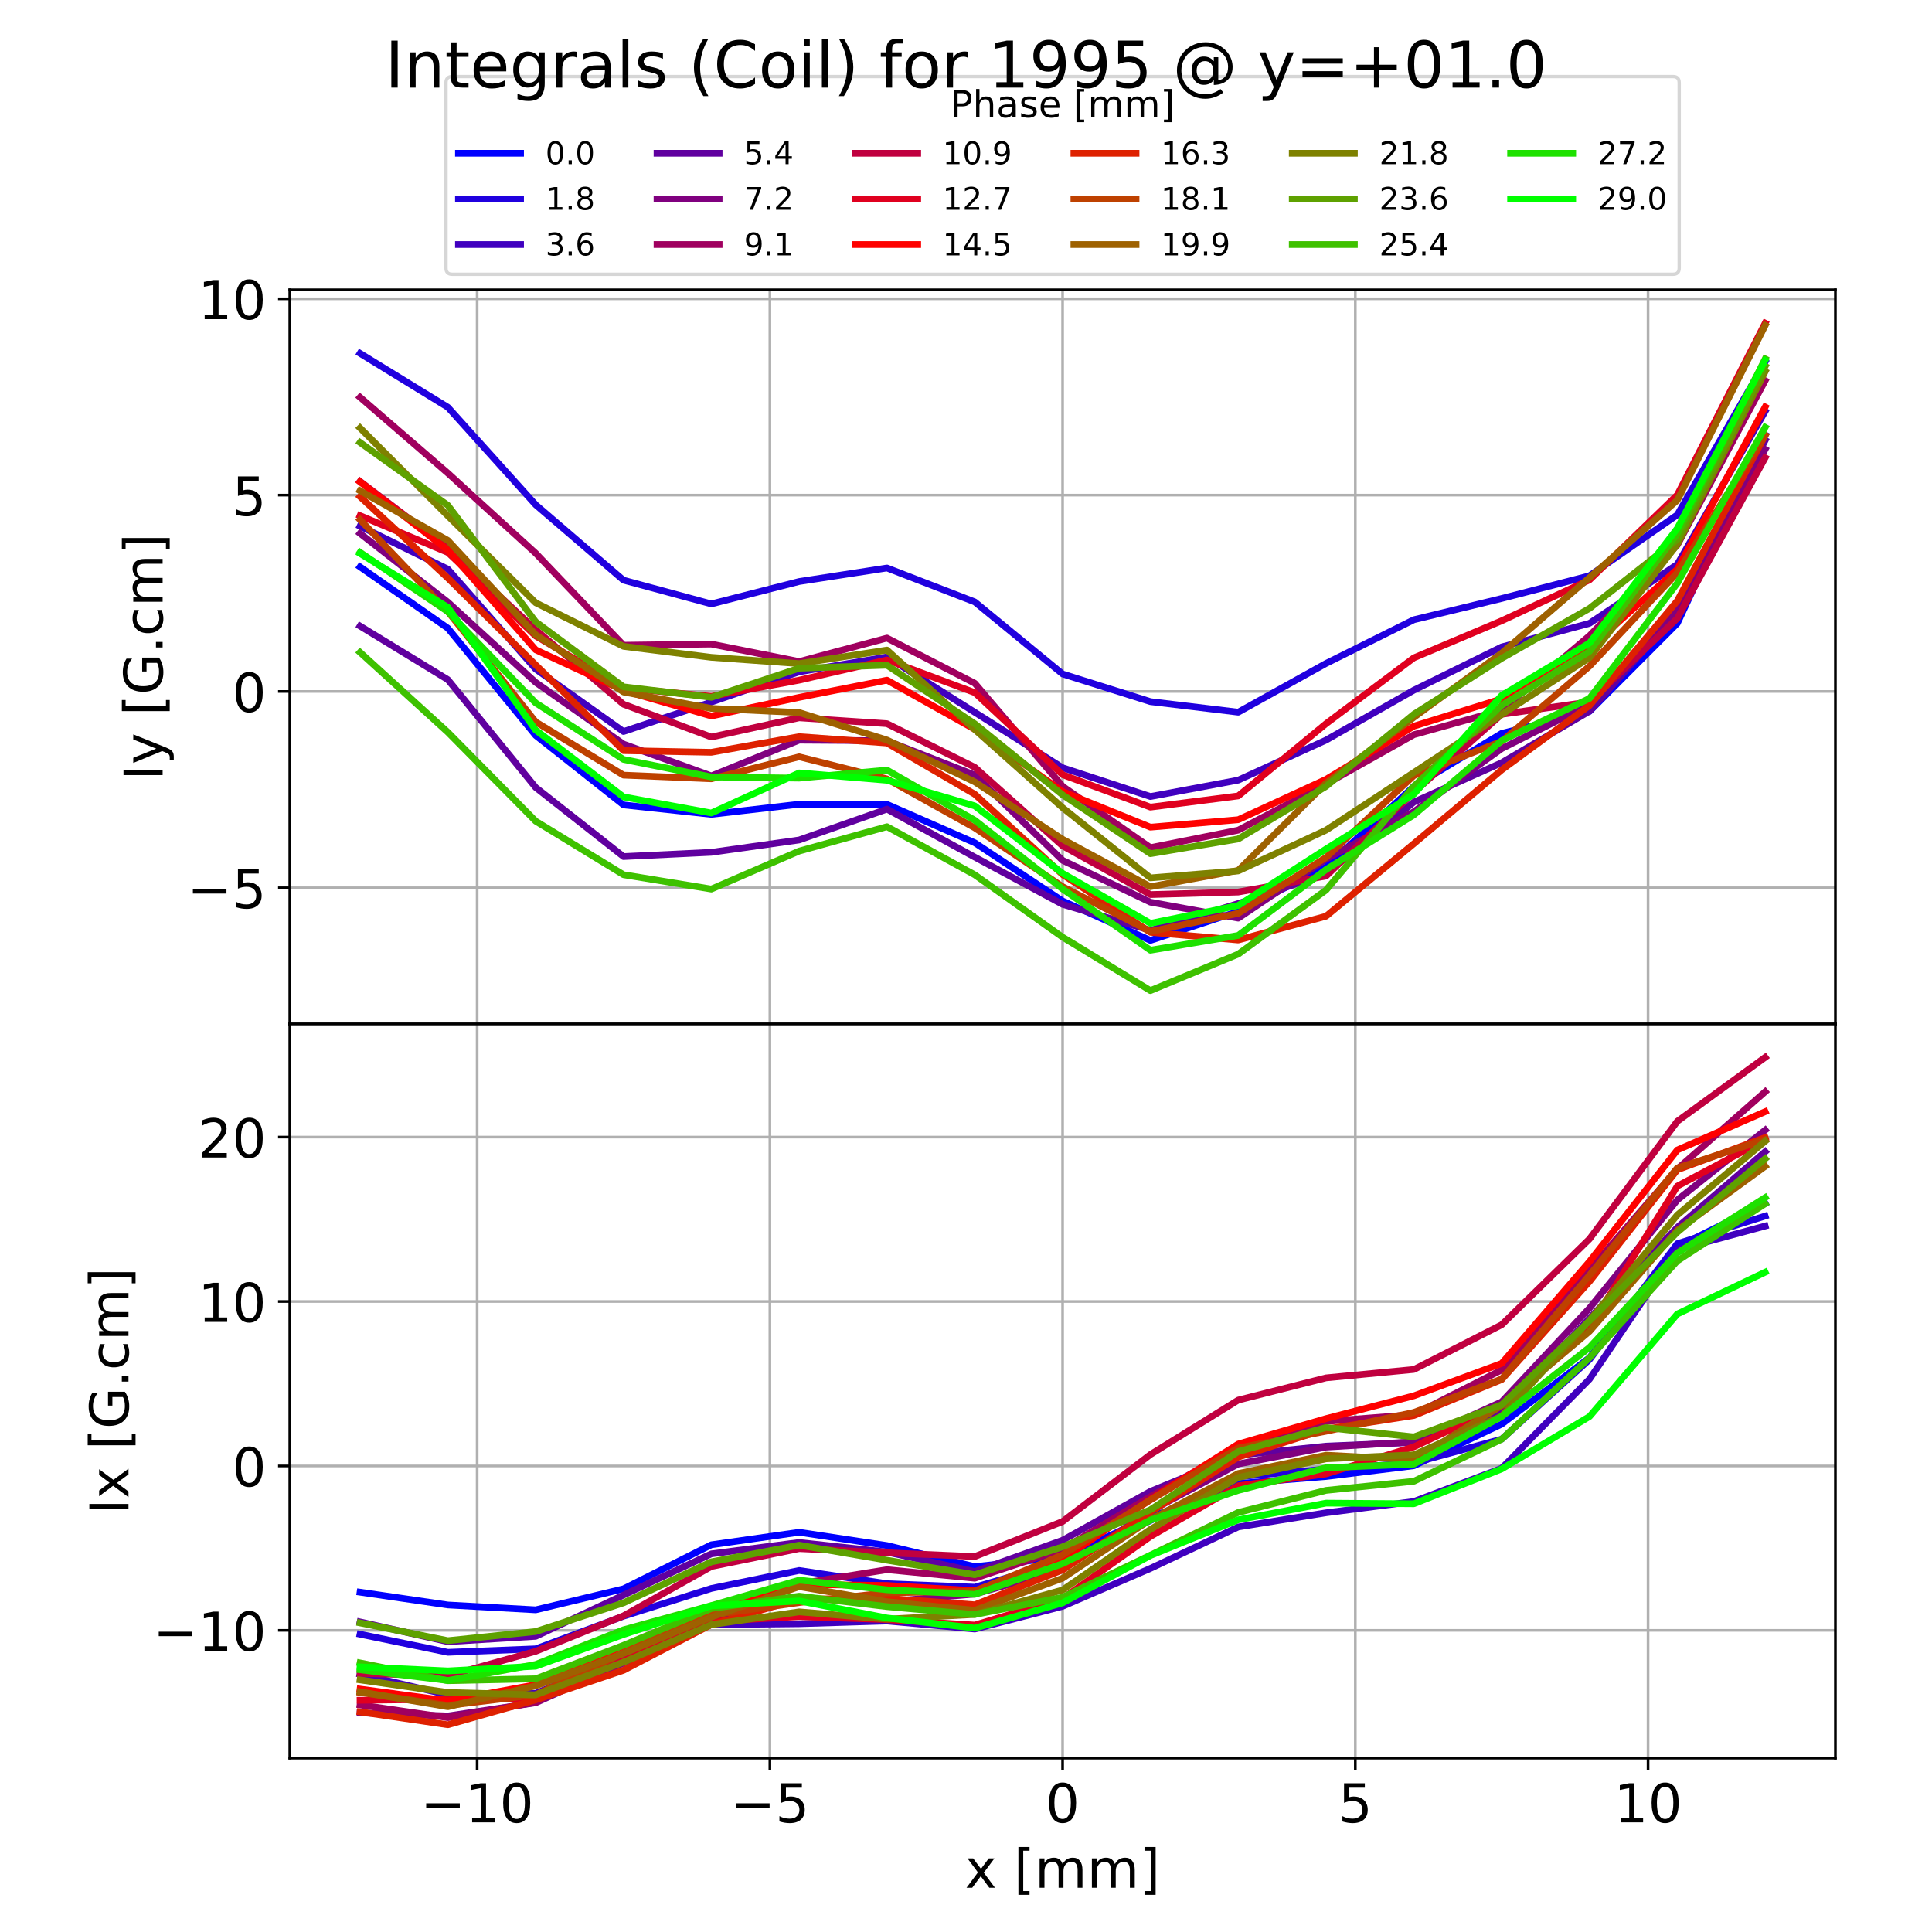 <?xml version="1.0" encoding="utf-8" standalone="no"?>
<!DOCTYPE svg PUBLIC "-//W3C//DTD SVG 1.1//EN"
  "http://www.w3.org/Graphics/SVG/1.1/DTD/svg11.dtd">
<!-- Created with matplotlib (https://matplotlib.org/) -->
<svg height="576pt" version="1.1" viewBox="0 0 576 576" width="576pt" xmlns="http://www.w3.org/2000/svg" xmlns:xlink="http://www.w3.org/1999/xlink">
 <defs>
  <style type="text/css">
*{stroke-linecap:butt;stroke-linejoin:round;}
  </style>
 </defs>
 <g id="figure_1">
  <g id="patch_1">
   <path d="M 0 576 
L 576 576 
L 576 0 
L 0 0 
z
" style="fill:#ffffff;"/>
  </g>
  <g id="axes_1">
   <g id="patch_2">
    <path d="M 86.4 305.28 
L 547.2 305.28 
L 547.2 86.4 
L 86.4 86.4 
z
" style="fill:#ffffff;"/>
   </g>
   <g id="matplotlib.axis_1">
    <g id="xtick_1">
     <g id="line2d_1">
      <path clip-path="url(#pe5a357e7ae)" d="M 142.255 305.28 
L 142.255 86.4 
" style="fill:none;stroke:#b0b0b0;stroke-linecap:square;stroke-width:0.8;"/>
     </g>
     <g id="line2d_2">
      <defs>
       <path d="M 0 0 
L 0 3.5 
" id="m8fb8932d74" style="stroke:#000000;stroke-width:0.8;"/>
      </defs>
      <g>
       <use style="stroke:#000000;stroke-width:0.8;" x="142.255" xlink:href="#m8fb8932d74" y="305.28"/>
      </g>
     </g>
     <g id="text_1">
      <!-- −10 -->
      <defs>
       <path d="M 10.594 35.5 
L 73.188 35.5 
L 73.188 27.203 
L 10.594 27.203 
z
" id="DejaVuSans-8722"/>
       <path d="M 12.406 8.297 
L 28.516 8.297 
L 28.516 63.922 
L 10.984 60.406 
L 10.984 69.391 
L 28.422 72.906 
L 38.281 72.906 
L 38.281 8.297 
L 54.391 8.297 
L 54.391 0 
L 12.406 0 
z
" id="DejaVuSans-49"/>
       <path d="M 31.781 66.406 
Q 24.172 66.406 20.328 58.906 
Q 16.5 51.422 16.5 36.375 
Q 16.5 21.391 20.328 13.891 
Q 24.172 6.391 31.781 6.391 
Q 39.453 6.391 43.281 13.891 
Q 47.125 21.391 47.125 36.375 
Q 47.125 51.422 43.281 58.906 
Q 39.453 66.406 31.781 66.406 
z
M 31.781 74.219 
Q 44.047 74.219 50.516 64.516 
Q 56.984 54.828 56.984 36.375 
Q 56.984 17.969 50.516 8.266 
Q 44.047 -1.422 31.781 -1.422 
Q 19.531 -1.422 13.062 8.266 
Q 6.594 17.969 6.594 36.375 
Q 6.594 54.828 13.062 64.516 
Q 19.531 74.219 31.781 74.219 
z
" id="DejaVuSans-48"/>
      </defs>
      <g transform="translate(125.371 324.438)scale(0.16 -0.16)">
       <use xlink:href="#DejaVuSans-8722"/>
       <use x="83.789" xlink:href="#DejaVuSans-49"/>
       <use x="147.412" xlink:href="#DejaVuSans-48"/>
      </g>
     </g>
    </g>
    <g id="xtick_2">
     <g id="line2d_3">
      <path clip-path="url(#pe5a357e7ae)" d="M 229.527 305.28 
L 229.527 86.4 
" style="fill:none;stroke:#b0b0b0;stroke-linecap:square;stroke-width:0.8;"/>
     </g>
     <g id="line2d_4">
      <g>
       <use style="stroke:#000000;stroke-width:0.8;" x="229.527" xlink:href="#m8fb8932d74" y="305.28"/>
      </g>
     </g>
     <g id="text_2">
      <!-- −5 -->
      <defs>
       <path d="M 10.797 72.906 
L 49.516 72.906 
L 49.516 64.594 
L 19.828 64.594 
L 19.828 46.734 
Q 21.969 47.469 24.109 47.828 
Q 26.266 48.188 28.422 48.188 
Q 40.625 48.188 47.75 41.5 
Q 54.891 34.812 54.891 23.391 
Q 54.891 11.625 47.562 5.094 
Q 40.234 -1.422 26.906 -1.422 
Q 22.312 -1.422 17.547 -0.641 
Q 12.797 0.141 7.719 1.703 
L 7.719 11.625 
Q 12.109 9.234 16.797 8.062 
Q 21.484 6.891 26.703 6.891 
Q 35.156 6.891 40.078 11.328 
Q 45.016 15.766 45.016 23.391 
Q 45.016 31 40.078 35.438 
Q 35.156 39.891 26.703 39.891 
Q 22.75 39.891 18.812 39.016 
Q 14.891 38.141 10.797 36.281 
z
" id="DejaVuSans-53"/>
      </defs>
      <g transform="translate(217.734 324.438)scale(0.16 -0.16)">
       <use xlink:href="#DejaVuSans-8722"/>
       <use x="83.789" xlink:href="#DejaVuSans-53"/>
      </g>
     </g>
    </g>
    <g id="xtick_3">
     <g id="line2d_5">
      <path clip-path="url(#pe5a357e7ae)" d="M 316.8 305.28 
L 316.8 86.4 
" style="fill:none;stroke:#b0b0b0;stroke-linecap:square;stroke-width:0.8;"/>
     </g>
     <g id="line2d_6">
      <g>
       <use style="stroke:#000000;stroke-width:0.8;" x="316.8" xlink:href="#m8fb8932d74" y="305.28"/>
      </g>
     </g>
     <g id="text_3">
      <!-- 0 -->
      <g transform="translate(311.71 324.438)scale(0.16 -0.16)">
       <use xlink:href="#DejaVuSans-48"/>
      </g>
     </g>
    </g>
    <g id="xtick_4">
     <g id="line2d_7">
      <path clip-path="url(#pe5a357e7ae)" d="M 404.073 305.28 
L 404.073 86.4 
" style="fill:none;stroke:#b0b0b0;stroke-linecap:square;stroke-width:0.8;"/>
     </g>
     <g id="line2d_8">
      <g>
       <use style="stroke:#000000;stroke-width:0.8;" x="404.073" xlink:href="#m8fb8932d74" y="305.28"/>
      </g>
     </g>
     <g id="text_4">
      <!-- 5 -->
      <g transform="translate(398.983 324.438)scale(0.16 -0.16)">
       <use xlink:href="#DejaVuSans-53"/>
      </g>
     </g>
    </g>
    <g id="xtick_5">
     <g id="line2d_9">
      <path clip-path="url(#pe5a357e7ae)" d="M 491.345 305.28 
L 491.345 86.4 
" style="fill:none;stroke:#b0b0b0;stroke-linecap:square;stroke-width:0.8;"/>
     </g>
     <g id="line2d_10">
      <g>
       <use style="stroke:#000000;stroke-width:0.8;" x="491.345" xlink:href="#m8fb8932d74" y="305.28"/>
      </g>
     </g>
     <g id="text_5">
      <!-- 10 -->
      <g transform="translate(481.165 324.438)scale(0.16 -0.16)">
       <use xlink:href="#DejaVuSans-49"/>
       <use x="63.623" xlink:href="#DejaVuSans-48"/>
      </g>
     </g>
    </g>
   </g>
   <g id="matplotlib.axis_2">
    <g id="ytick_1">
     <g id="line2d_11">
      <path clip-path="url(#pe5a357e7ae)" d="M 86.4 264.677 
L 547.2 264.677 
" style="fill:none;stroke:#b0b0b0;stroke-linecap:square;stroke-width:0.8;"/>
     </g>
     <g id="line2d_12">
      <defs>
       <path d="M 0 0 
L -3.5 0 
" id="m75714d39fb" style="stroke:#000000;stroke-width:0.8;"/>
      </defs>
      <g>
       <use style="stroke:#000000;stroke-width:0.8;" x="86.4" xlink:href="#m75714d39fb" y="264.677"/>
      </g>
     </g>
     <g id="text_6">
      <!-- −5 -->
      <g transform="translate(55.812 270.756)scale(0.16 -0.16)">
       <use xlink:href="#DejaVuSans-8722"/>
       <use x="83.789" xlink:href="#DejaVuSans-53"/>
      </g>
     </g>
    </g>
    <g id="ytick_2">
     <g id="line2d_13">
      <path clip-path="url(#pe5a357e7ae)" d="M 86.4 206.145 
L 547.2 206.145 
" style="fill:none;stroke:#b0b0b0;stroke-linecap:square;stroke-width:0.8;"/>
     </g>
     <g id="line2d_14">
      <g>
       <use style="stroke:#000000;stroke-width:0.8;" x="86.4" xlink:href="#m75714d39fb" y="206.145"/>
      </g>
     </g>
     <g id="text_7">
      <!-- 0 -->
      <g transform="translate(69.22 212.224)scale(0.16 -0.16)">
       <use xlink:href="#DejaVuSans-48"/>
      </g>
     </g>
    </g>
    <g id="ytick_3">
     <g id="line2d_15">
      <path clip-path="url(#pe5a357e7ae)" d="M 86.4 147.613 
L 547.2 147.613 
" style="fill:none;stroke:#b0b0b0;stroke-linecap:square;stroke-width:0.8;"/>
     </g>
     <g id="line2d_16">
      <g>
       <use style="stroke:#000000;stroke-width:0.8;" x="86.4" xlink:href="#m75714d39fb" y="147.613"/>
      </g>
     </g>
     <g id="text_8">
      <!-- 5 -->
      <g transform="translate(69.22 153.692)scale(0.16 -0.16)">
       <use xlink:href="#DejaVuSans-53"/>
      </g>
     </g>
    </g>
    <g id="ytick_4">
     <g id="line2d_17">
      <path clip-path="url(#pe5a357e7ae)" d="M 86.4 89.081 
L 547.2 89.081 
" style="fill:none;stroke:#b0b0b0;stroke-linecap:square;stroke-width:0.8;"/>
     </g>
     <g id="line2d_18">
      <g>
       <use style="stroke:#000000;stroke-width:0.8;" x="86.4" xlink:href="#m75714d39fb" y="89.081"/>
      </g>
     </g>
     <g id="text_9">
      <!-- 10 -->
      <g transform="translate(59.04 95.16)scale(0.16 -0.16)">
       <use xlink:href="#DejaVuSans-49"/>
       <use x="63.623" xlink:href="#DejaVuSans-48"/>
      </g>
     </g>
    </g>
    <g id="text_10">
     <!-- Iy [G.cm] -->
     <defs>
      <path d="M 9.812 72.906 
L 19.672 72.906 
L 19.672 0 
L 9.812 0 
z
" id="DejaVuSans-73"/>
      <path d="M 32.172 -5.078 
Q 28.375 -14.844 24.75 -17.812 
Q 21.141 -20.797 15.094 -20.797 
L 7.906 -20.797 
L 7.906 -13.281 
L 13.188 -13.281 
Q 16.891 -13.281 18.938 -11.516 
Q 21 -9.766 23.484 -3.219 
L 25.094 0.875 
L 2.984 54.688 
L 12.5 54.688 
L 29.594 11.922 
L 46.688 54.688 
L 56.203 54.688 
z
" id="DejaVuSans-121"/>
      <path id="DejaVuSans-32"/>
      <path d="M 8.594 75.984 
L 29.297 75.984 
L 29.297 69 
L 17.578 69 
L 17.578 -6.203 
L 29.297 -6.203 
L 29.297 -13.188 
L 8.594 -13.188 
z
" id="DejaVuSans-91"/>
      <path d="M 59.516 10.406 
L 59.516 29.984 
L 43.406 29.984 
L 43.406 38.094 
L 69.281 38.094 
L 69.281 6.781 
Q 63.578 2.734 56.688 0.656 
Q 49.812 -1.422 42 -1.422 
Q 24.906 -1.422 15.25 8.562 
Q 5.609 18.562 5.609 36.375 
Q 5.609 54.25 15.25 64.234 
Q 24.906 74.219 42 74.219 
Q 49.125 74.219 55.547 72.453 
Q 61.969 70.703 67.391 67.281 
L 67.391 56.781 
Q 61.922 61.422 55.766 63.766 
Q 49.609 66.109 42.828 66.109 
Q 29.438 66.109 22.719 58.641 
Q 16.016 51.172 16.016 36.375 
Q 16.016 21.625 22.719 14.156 
Q 29.438 6.688 42.828 6.688 
Q 48.047 6.688 52.141 7.594 
Q 56.25 8.5 59.516 10.406 
z
" id="DejaVuSans-71"/>
      <path d="M 10.688 12.406 
L 21 12.406 
L 21 0 
L 10.688 0 
z
" id="DejaVuSans-46"/>
      <path d="M 48.781 52.594 
L 48.781 44.188 
Q 44.969 46.297 41.141 47.344 
Q 37.312 48.391 33.406 48.391 
Q 24.656 48.391 19.812 42.844 
Q 14.984 37.312 14.984 27.297 
Q 14.984 17.281 19.812 11.734 
Q 24.656 6.203 33.406 6.203 
Q 37.312 6.203 41.141 7.25 
Q 44.969 8.297 48.781 10.406 
L 48.781 2.094 
Q 45.016 0.344 40.984 -0.531 
Q 36.969 -1.422 32.422 -1.422 
Q 20.062 -1.422 12.781 6.344 
Q 5.516 14.109 5.516 27.297 
Q 5.516 40.672 12.859 48.328 
Q 20.219 56 33.016 56 
Q 37.156 56 41.109 55.141 
Q 45.062 54.297 48.781 52.594 
z
" id="DejaVuSans-99"/>
      <path d="M 52 44.188 
Q 55.375 50.25 60.062 53.125 
Q 64.75 56 71.094 56 
Q 79.641 56 84.281 50.016 
Q 88.922 44.047 88.922 33.016 
L 88.922 0 
L 79.891 0 
L 79.891 32.719 
Q 79.891 40.578 77.094 44.375 
Q 74.312 48.188 68.609 48.188 
Q 61.625 48.188 57.562 43.547 
Q 53.516 38.922 53.516 30.906 
L 53.516 0 
L 44.484 0 
L 44.484 32.719 
Q 44.484 40.625 41.703 44.406 
Q 38.922 48.188 33.109 48.188 
Q 26.219 48.188 22.156 43.531 
Q 18.109 38.875 18.109 30.906 
L 18.109 0 
L 9.078 0 
L 9.078 54.688 
L 18.109 54.688 
L 18.109 46.188 
Q 21.188 51.219 25.484 53.609 
Q 29.781 56 35.688 56 
Q 41.656 56 45.828 52.969 
Q 50 49.953 52 44.188 
z
" id="DejaVuSans-109"/>
      <path d="M 30.422 75.984 
L 30.422 -13.188 
L 9.719 -13.188 
L 9.719 -6.203 
L 21.391 -6.203 
L 21.391 69 
L 9.719 69 
L 9.719 75.984 
z
" id="DejaVuSans-93"/>
     </defs>
     <g transform="translate(48.485 232.653)rotate(-90)scale(0.16 -0.16)">
      <use xlink:href="#DejaVuSans-73"/>
      <use x="29.492" xlink:href="#DejaVuSans-121"/>
      <use x="88.672" xlink:href="#DejaVuSans-32"/>
      <use x="120.459" xlink:href="#DejaVuSans-91"/>
      <use x="159.473" xlink:href="#DejaVuSans-71"/>
      <use x="236.963" xlink:href="#DejaVuSans-46"/>
      <use x="268.75" xlink:href="#DejaVuSans-99"/>
      <use x="323.73" xlink:href="#DejaVuSans-109"/>
      <use x="421.143" xlink:href="#DejaVuSans-93"/>
     </g>
    </g>
   </g>
   <g id="line2d_19">
    <path clip-path="url(#pe5a357e7ae)" d="M 107.345 169.006 
L 133.527 187.289 
L 159.709 219.266 
L 185.891 239.975 
L 212.073 242.789 
L 238.255 239.768 
L 264.436 239.802 
L 290.618 251.267 
L 316.8 268.629 
L 342.982 280.365 
L 369.164 271.746 
L 395.345 258.463 
L 421.527 234.451 
L 447.709 218.65 
L 473.891 212.097 
L 500.073 185.835 
L 526.255 129.709 
" style="fill:none;stroke:#0000ff;stroke-linecap:square;stroke-width:2;"/>
   </g>
   <g id="line2d_20">
    <path clip-path="url(#pe5a357e7ae)" d="M 107.345 105.358 
L 133.527 121.425 
L 159.709 150.49 
L 185.891 172.969 
L 212.073 180.051 
L 238.255 173.368 
L 264.436 169.331 
L 290.618 179.45 
L 316.8 200.935 
L 342.982 209.18 
L 369.164 212.326 
L 395.345 197.787 
L 421.527 184.764 
L 447.709 178.426 
L 473.891 171.657 
L 500.073 153.49 
L 526.255 107.892 
" style="fill:none;stroke:#2000df;stroke-linecap:square;stroke-width:2;"/>
   </g>
   <g id="line2d_21">
    <path clip-path="url(#pe5a357e7ae)" d="M 107.345 156.871 
L 133.527 169.677 
L 159.709 199.479 
L 185.891 218.092 
L 212.073 209.315 
L 238.255 200.291 
L 264.436 195.848 
L 290.618 212.359 
L 316.8 228.9 
L 342.982 237.474 
L 369.164 232.585 
L 395.345 220.651 
L 421.527 205.761 
L 447.709 192.875 
L 473.891 185.831 
L 500.073 168.256 
L 526.255 122.646 
" style="fill:none;stroke:#4000bf;stroke-linecap:square;stroke-width:2;"/>
   </g>
   <g id="line2d_22">
    <path clip-path="url(#pe5a357e7ae)" d="M 107.345 186.652 
L 133.527 202.63 
L 159.709 234.775 
L 185.891 255.376 
L 212.073 254.11 
L 238.255 250.428 
L 264.436 241.226 
L 290.618 255.543 
L 316.8 269.627 
L 342.982 277.388 
L 369.164 269.384 
L 395.345 260.464 
L 421.527 239.132 
L 447.709 227.392 
L 473.891 212.025 
L 500.073 182.629 
L 526.255 131.314 
" style="fill:none;stroke:#60009f;stroke-linecap:square;stroke-width:2;"/>
   </g>
   <g id="line2d_23">
    <path clip-path="url(#pe5a357e7ae)" d="M 107.345 159.026 
L 133.527 179.518 
L 159.709 203.446 
L 185.891 221.841 
L 212.073 231.323 
L 238.255 220.674 
L 264.436 220.839 
L 290.618 231.068 
L 316.8 256.505 
L 342.982 268.977 
L 369.164 273.734 
L 395.345 256.136 
L 421.527 241.988 
L 447.709 223.188 
L 473.891 210.008 
L 500.073 181.338 
L 526.255 133.984 
" style="fill:none;stroke:#80007f;stroke-linecap:square;stroke-width:2;"/>
   </g>
   <g id="line2d_24">
    <path clip-path="url(#pe5a357e7ae)" d="M 107.345 118.446 
L 133.527 141.068 
L 159.709 164.931 
L 185.891 192.361 
L 212.073 192.019 
L 238.255 197.244 
L 264.436 190.229 
L 290.618 203.707 
L 316.8 234.443 
L 342.982 252.716 
L 369.164 247.504 
L 395.345 233.76 
L 421.527 219.034 
L 447.709 211.715 
L 473.891 189.526 
L 500.073 162.501 
L 526.255 113.49 
" style="fill:none;stroke:#a0005f;stroke-linecap:square;stroke-width:2;"/>
   </g>
   <g id="line2d_25">
    <path clip-path="url(#pe5a357e7ae)" d="M 107.345 143.517 
L 133.527 163.374 
L 159.709 187.759 
L 185.891 209.965 
L 212.073 219.733 
L 238.255 213.999 
L 264.436 215.751 
L 290.618 228.766 
L 316.8 252.187 
L 342.982 266.707 
L 369.164 265.95 
L 395.345 261.185 
L 421.527 236.223 
L 447.709 212.961 
L 473.891 209.26 
L 500.073 184.348 
L 526.255 136.478 
" style="fill:none;stroke:#c0003f;stroke-linecap:square;stroke-width:2;"/>
   </g>
   <g id="line2d_26">
    <path clip-path="url(#pe5a357e7ae)" d="M 107.345 153.731 
L 133.527 164.704 
L 159.709 189.608 
L 185.891 205.112 
L 212.073 207.613 
L 238.255 202.779 
L 264.436 196.752 
L 290.618 206.497 
L 316.8 230.976 
L 342.982 240.636 
L 369.164 237.294 
L 395.345 215.753 
L 421.527 196.124 
L 447.709 185.072 
L 473.891 172.881 
L 500.073 147.554 
L 526.255 96.349 
" style="fill:none;stroke:#e0001f;stroke-linecap:square;stroke-width:2;"/>
   </g>
   <g id="line2d_27">
    <path clip-path="url(#pe5a357e7ae)" d="M 107.345 143.679 
L 133.527 163.999 
L 159.709 193.739 
L 185.891 205.873 
L 212.073 213.46 
L 238.255 207.913 
L 264.436 202.777 
L 290.618 217.438 
L 316.8 235.995 
L 342.982 246.612 
L 369.164 244.385 
L 395.345 232.349 
L 421.527 216.491 
L 447.709 208.356 
L 473.891 193.202 
L 500.073 169.7 
L 526.255 121.346 
" style="fill:none;stroke:#fe0100;stroke-linecap:square;stroke-width:2;"/>
   </g>
   <g id="line2d_28">
    <path clip-path="url(#pe5a357e7ae)" d="M 107.345 148.072 
L 133.527 172.348 
L 159.709 198.245 
L 185.891 223.791 
L 212.073 224.287 
L 238.255 219.619 
L 264.436 221.516 
L 290.618 236.792 
L 316.8 260.739 
L 342.982 277.956 
L 369.164 280.249 
L 395.345 273.157 
L 421.527 251.522 
L 447.709 229.536 
L 473.891 210.341 
L 500.073 179.13 
L 526.255 129.827 
" style="fill:none;stroke:#de2100;stroke-linecap:square;stroke-width:2;"/>
   </g>
   <g id="line2d_29">
    <path clip-path="url(#pe5a357e7ae)" d="M 107.345 154.946 
L 133.527 182.317 
L 159.709 215.228 
L 185.891 231.098 
L 212.073 232.19 
L 238.255 225.631 
L 264.436 232.227 
L 290.618 246.823 
L 316.8 264.356 
L 342.982 277.723 
L 369.164 272.301 
L 395.345 255.624 
L 421.527 231.232 
L 447.709 221.007 
L 473.891 198.608 
L 500.073 170.741 
L 526.255 129.713 
" style="fill:none;stroke:#be4100;stroke-linecap:square;stroke-width:2;"/>
   </g>
   <g id="line2d_30">
    <path clip-path="url(#pe5a357e7ae)" d="M 107.345 146.309 
L 133.527 161.12 
L 159.709 189.258 
L 185.891 206.313 
L 212.073 211.206 
L 238.255 212.434 
L 264.436 220.622 
L 290.618 233.115 
L 316.8 250.227 
L 342.982 264.358 
L 369.164 259.502 
L 395.345 233.528 
L 421.527 213.858 
L 447.709 194.717 
L 473.891 172.2 
L 500.073 149.121 
L 526.255 97.034 
" style="fill:none;stroke:#9e6100;stroke-linecap:square;stroke-width:2;"/>
   </g>
   <g id="line2d_31">
    <path clip-path="url(#pe5a357e7ae)" d="M 107.345 127.594 
L 133.527 153.795 
L 159.709 179.71 
L 185.891 192.701 
L 212.073 195.976 
L 238.255 197.848 
L 264.436 193.806 
L 290.618 217.504 
L 316.8 240.811 
L 342.982 261.728 
L 369.164 259.66 
L 395.345 247.495 
L 421.527 230.31 
L 447.709 213.024 
L 473.891 196.07 
L 500.073 162.286 
L 526.255 110.803 
" style="fill:none;stroke:#7e8100;stroke-linecap:square;stroke-width:2;"/>
   </g>
   <g id="line2d_32">
    <path clip-path="url(#pe5a357e7ae)" d="M 107.345 131.936 
L 133.527 150.654 
L 159.709 185.381 
L 185.891 204.764 
L 212.073 207.896 
L 238.255 199.221 
L 264.436 198.322 
L 290.618 215.787 
L 316.8 236.977 
L 342.982 254.515 
L 369.164 250.119 
L 395.345 234.457 
L 421.527 212.933 
L 447.709 196.278 
L 473.891 181.376 
L 500.073 160.784 
L 526.255 109.223 
" style="fill:none;stroke:#5ea100;stroke-linecap:square;stroke-width:2;"/>
   </g>
   <g id="line2d_33">
    <path clip-path="url(#pe5a357e7ae)" d="M 107.345 194.484 
L 133.527 218.309 
L 159.709 244.82 
L 185.891 260.788 
L 212.073 265.067 
L 238.255 253.739 
L 264.436 246.466 
L 290.618 260.817 
L 316.8 279.407 
L 342.982 295.331 
L 369.164 284.456 
L 395.345 265.364 
L 421.527 234.401 
L 447.709 210.293 
L 473.891 194.198 
L 500.073 159.09 
L 526.255 107.007 
" style="fill:none;stroke:#3ec100;stroke-linecap:square;stroke-width:2;"/>
   </g>
   <g id="line2d_34">
    <path clip-path="url(#pe5a357e7ae)" d="M 107.345 164.673 
L 133.527 182.362 
L 159.709 209.563 
L 185.891 226.417 
L 212.073 231.649 
L 238.255 231.993 
L 264.436 229.591 
L 290.618 244.553 
L 316.8 265.042 
L 342.982 283.3 
L 369.164 278.888 
L 395.345 259.25 
L 421.527 242.956 
L 447.709 220.814 
L 473.891 208.223 
L 500.073 173.857 
L 526.255 127.409 
" style="fill:none;stroke:#1ee100;stroke-linecap:square;stroke-width:2;"/>
   </g>
   <g id="line2d_35">
    <path clip-path="url(#pe5a357e7ae)" d="M 107.345 165.007 
L 133.527 181.072 
L 159.709 217.657 
L 185.891 237.583 
L 212.073 242.388 
L 238.255 230.442 
L 264.436 232.624 
L 290.618 240.268 
L 316.8 260.384 
L 342.982 275.281 
L 369.164 269.969 
L 395.345 253.126 
L 421.527 236.774 
L 447.709 207.327 
L 473.891 191.692 
L 500.073 157.53 
L 526.255 107.407 
" style="fill:none;stroke:#00ff00;stroke-linecap:square;stroke-width:2;"/>
   </g>
   <g id="patch_3">
    <path d="M 86.4 305.28 
L 86.4 86.4 
" style="fill:none;stroke:#000000;stroke-linecap:square;stroke-linejoin:miter;stroke-width:0.8;"/>
   </g>
   <g id="patch_4">
    <path d="M 547.2 305.28 
L 547.2 86.4 
" style="fill:none;stroke:#000000;stroke-linecap:square;stroke-linejoin:miter;stroke-width:0.8;"/>
   </g>
   <g id="patch_5">
    <path d="M 86.4 305.28 
L 547.2 305.28 
" style="fill:none;stroke:#000000;stroke-linecap:square;stroke-linejoin:miter;stroke-width:0.8;"/>
   </g>
   <g id="patch_6">
    <path d="M 86.4 86.4 
L 547.2 86.4 
" style="fill:none;stroke:#000000;stroke-linecap:square;stroke-linejoin:miter;stroke-width:0.8;"/>
   </g>
   <g id="legend_1">
    <g id="patch_7">
     <path d="M 134.823 81.768 
L 498.777 81.768 
Q 500.63 81.768 500.63 79.915 
L 500.63 24.67 
Q 500.63 22.817 498.777 22.817 
L 134.823 22.817 
Q 132.97 22.817 132.97 24.67 
L 132.97 79.915 
Q 132.97 81.768 134.823 81.768 
z
" style="fill:#ffffff;opacity:0.8;stroke:#cccccc;stroke-linejoin:miter;"/>
    </g>
    <g id="text_11">
     <!-- Phase [mm] -->
     <defs>
      <path d="M 19.672 64.797 
L 19.672 37.406 
L 32.078 37.406 
Q 38.969 37.406 42.719 40.969 
Q 46.484 44.531 46.484 51.125 
Q 46.484 57.672 42.719 61.234 
Q 38.969 64.797 32.078 64.797 
z
M 9.812 72.906 
L 32.078 72.906 
Q 44.344 72.906 50.609 67.359 
Q 56.891 61.812 56.891 51.125 
Q 56.891 40.328 50.609 34.812 
Q 44.344 29.297 32.078 29.297 
L 19.672 29.297 
L 19.672 0 
L 9.812 0 
z
" id="DejaVuSans-80"/>
      <path d="M 54.891 33.016 
L 54.891 0 
L 45.906 0 
L 45.906 32.719 
Q 45.906 40.484 42.875 44.328 
Q 39.844 48.188 33.797 48.188 
Q 26.516 48.188 22.312 43.547 
Q 18.109 38.922 18.109 30.906 
L 18.109 0 
L 9.078 0 
L 9.078 75.984 
L 18.109 75.984 
L 18.109 46.188 
Q 21.344 51.125 25.703 53.562 
Q 30.078 56 35.797 56 
Q 45.219 56 50.047 50.172 
Q 54.891 44.344 54.891 33.016 
z
" id="DejaVuSans-104"/>
      <path d="M 34.281 27.484 
Q 23.391 27.484 19.188 25 
Q 14.984 22.516 14.984 16.5 
Q 14.984 11.719 18.141 8.906 
Q 21.297 6.109 26.703 6.109 
Q 34.188 6.109 38.703 11.406 
Q 43.219 16.703 43.219 25.484 
L 43.219 27.484 
z
M 52.203 31.203 
L 52.203 0 
L 43.219 0 
L 43.219 8.297 
Q 40.141 3.328 35.547 0.953 
Q 30.953 -1.422 24.312 -1.422 
Q 15.922 -1.422 10.953 3.297 
Q 6 8.016 6 15.922 
Q 6 25.141 12.172 29.828 
Q 18.359 34.516 30.609 34.516 
L 43.219 34.516 
L 43.219 35.406 
Q 43.219 41.609 39.141 45 
Q 35.062 48.391 27.688 48.391 
Q 23 48.391 18.547 47.266 
Q 14.109 46.141 10.016 43.891 
L 10.016 52.203 
Q 14.938 54.109 19.578 55.047 
Q 24.219 56 28.609 56 
Q 40.484 56 46.344 49.844 
Q 52.203 43.703 52.203 31.203 
z
" id="DejaVuSans-97"/>
      <path d="M 44.281 53.078 
L 44.281 44.578 
Q 40.484 46.531 36.375 47.5 
Q 32.281 48.484 27.875 48.484 
Q 21.188 48.484 17.844 46.438 
Q 14.5 44.391 14.5 40.281 
Q 14.5 37.156 16.891 35.375 
Q 19.281 33.594 26.516 31.984 
L 29.594 31.297 
Q 39.156 29.25 43.188 25.516 
Q 47.219 21.781 47.219 15.094 
Q 47.219 7.469 41.188 3.016 
Q 35.156 -1.422 24.609 -1.422 
Q 20.219 -1.422 15.453 -0.562 
Q 10.688 0.297 5.422 2 
L 5.422 11.281 
Q 10.406 8.688 15.234 7.391 
Q 20.062 6.109 24.812 6.109 
Q 31.156 6.109 34.562 8.281 
Q 37.984 10.453 37.984 14.406 
Q 37.984 18.062 35.516 20.016 
Q 33.062 21.969 24.703 23.781 
L 21.578 24.516 
Q 13.234 26.266 9.516 29.906 
Q 5.812 33.547 5.812 39.891 
Q 5.812 47.609 11.281 51.797 
Q 16.75 56 26.812 56 
Q 31.781 56 36.172 55.266 
Q 40.578 54.547 44.281 53.078 
z
" id="DejaVuSans-115"/>
      <path d="M 56.203 29.594 
L 56.203 25.203 
L 14.891 25.203 
Q 15.484 15.922 20.484 11.062 
Q 25.484 6.203 34.422 6.203 
Q 39.594 6.203 44.453 7.469 
Q 49.312 8.734 54.109 11.281 
L 54.109 2.781 
Q 49.266 0.734 44.188 -0.344 
Q 39.109 -1.422 33.891 -1.422 
Q 20.797 -1.422 13.156 6.188 
Q 5.516 13.812 5.516 26.812 
Q 5.516 40.234 12.766 48.109 
Q 20.016 56 32.328 56 
Q 43.359 56 49.781 48.891 
Q 56.203 41.797 56.203 29.594 
z
M 47.219 32.234 
Q 47.125 39.594 43.094 43.984 
Q 39.062 48.391 32.422 48.391 
Q 24.906 48.391 20.391 44.141 
Q 15.875 39.891 15.188 32.172 
z
" id="DejaVuSans-101"/>
     </defs>
     <g transform="translate(283.31 34.96)scale(0.111 -0.111)">
      <use xlink:href="#DejaVuSans-80"/>
      <use x="60.303" xlink:href="#DejaVuSans-104"/>
      <use x="123.682" xlink:href="#DejaVuSans-97"/>
      <use x="184.961" xlink:href="#DejaVuSans-115"/>
      <use x="237.061" xlink:href="#DejaVuSans-101"/>
      <use x="298.584" xlink:href="#DejaVuSans-32"/>
      <use x="330.371" xlink:href="#DejaVuSans-91"/>
      <use x="369.385" xlink:href="#DejaVuSans-109"/>
      <use x="466.797" xlink:href="#DejaVuSans-109"/>
      <use x="564.209" xlink:href="#DejaVuSans-93"/>
     </g>
    </g>
    <g id="line2d_36">
     <path d="M 136.676 45.698 
L 155.204 45.698 
" style="fill:none;stroke:#0000ff;stroke-linecap:square;stroke-width:2;"/>
    </g>
    <g id="line2d_37"/>
    <g id="text_12">
     <!-- 0.0 -->
     <g transform="translate(162.615 48.94)scale(0.093 -0.093)">
      <use xlink:href="#DejaVuSans-48"/>
      <use x="63.623" xlink:href="#DejaVuSans-46"/>
      <use x="95.41" xlink:href="#DejaVuSans-48"/>
     </g>
    </g>
    <g id="line2d_38">
     <path d="M 136.676 59.296 
L 155.204 59.296 
" style="fill:none;stroke:#2000df;stroke-linecap:square;stroke-width:2;"/>
    </g>
    <g id="line2d_39"/>
    <g id="text_13">
     <!-- 1.8 -->
     <defs>
      <path d="M 31.781 34.625 
Q 24.75 34.625 20.719 30.859 
Q 16.703 27.094 16.703 20.516 
Q 16.703 13.922 20.719 10.156 
Q 24.75 6.391 31.781 6.391 
Q 38.812 6.391 42.859 10.172 
Q 46.922 13.969 46.922 20.516 
Q 46.922 27.094 42.891 30.859 
Q 38.875 34.625 31.781 34.625 
z
M 21.922 38.812 
Q 15.578 40.375 12.031 44.719 
Q 8.5 49.078 8.5 55.328 
Q 8.5 64.062 14.719 69.141 
Q 20.953 74.219 31.781 74.219 
Q 42.672 74.219 48.875 69.141 
Q 55.078 64.062 55.078 55.328 
Q 55.078 49.078 51.531 44.719 
Q 48 40.375 41.703 38.812 
Q 48.828 37.156 52.797 32.312 
Q 56.781 27.484 56.781 20.516 
Q 56.781 9.906 50.312 4.234 
Q 43.844 -1.422 31.781 -1.422 
Q 19.734 -1.422 13.25 4.234 
Q 6.781 9.906 6.781 20.516 
Q 6.781 27.484 10.781 32.312 
Q 14.797 37.156 21.922 38.812 
z
M 18.312 54.391 
Q 18.312 48.734 21.844 45.562 
Q 25.391 42.391 31.781 42.391 
Q 38.141 42.391 41.719 45.562 
Q 45.312 48.734 45.312 54.391 
Q 45.312 60.062 41.719 63.234 
Q 38.141 66.406 31.781 66.406 
Q 25.391 66.406 21.844 63.234 
Q 18.312 60.062 18.312 54.391 
z
" id="DejaVuSans-56"/>
     </defs>
     <g transform="translate(162.615 62.538)scale(0.093 -0.093)">
      <use xlink:href="#DejaVuSans-49"/>
      <use x="63.623" xlink:href="#DejaVuSans-46"/>
      <use x="95.41" xlink:href="#DejaVuSans-56"/>
     </g>
    </g>
    <g id="line2d_40">
     <path d="M 136.676 72.893 
L 155.204 72.893 
" style="fill:none;stroke:#4000bf;stroke-linecap:square;stroke-width:2;"/>
    </g>
    <g id="line2d_41"/>
    <g id="text_14">
     <!-- 3.6 -->
     <defs>
      <path d="M 40.578 39.312 
Q 47.656 37.797 51.625 33 
Q 55.609 28.219 55.609 21.188 
Q 55.609 10.406 48.188 4.484 
Q 40.766 -1.422 27.094 -1.422 
Q 22.516 -1.422 17.656 -0.516 
Q 12.797 0.391 7.625 2.203 
L 7.625 11.719 
Q 11.719 9.328 16.594 8.109 
Q 21.484 6.891 26.812 6.891 
Q 36.078 6.891 40.938 10.547 
Q 45.797 14.203 45.797 21.188 
Q 45.797 27.641 41.281 31.266 
Q 36.766 34.906 28.719 34.906 
L 20.219 34.906 
L 20.219 43.016 
L 29.109 43.016 
Q 36.375 43.016 40.234 45.922 
Q 44.094 48.828 44.094 54.297 
Q 44.094 59.906 40.109 62.906 
Q 36.141 65.922 28.719 65.922 
Q 24.656 65.922 20.016 65.031 
Q 15.375 64.156 9.812 62.312 
L 9.812 71.094 
Q 15.438 72.656 20.344 73.438 
Q 25.25 74.219 29.594 74.219 
Q 40.828 74.219 47.359 69.109 
Q 53.906 64.016 53.906 55.328 
Q 53.906 49.266 50.438 45.094 
Q 46.969 40.922 40.578 39.312 
z
" id="DejaVuSans-51"/>
      <path d="M 33.016 40.375 
Q 26.375 40.375 22.484 35.828 
Q 18.609 31.297 18.609 23.391 
Q 18.609 15.531 22.484 10.953 
Q 26.375 6.391 33.016 6.391 
Q 39.656 6.391 43.531 10.953 
Q 47.406 15.531 47.406 23.391 
Q 47.406 31.297 43.531 35.828 
Q 39.656 40.375 33.016 40.375 
z
M 52.594 71.297 
L 52.594 62.312 
Q 48.875 64.062 45.094 64.984 
Q 41.312 65.922 37.594 65.922 
Q 27.828 65.922 22.672 59.328 
Q 17.531 52.734 16.797 39.406 
Q 19.672 43.656 24.016 45.922 
Q 28.375 48.188 33.594 48.188 
Q 44.578 48.188 50.953 41.516 
Q 57.328 34.859 57.328 23.391 
Q 57.328 12.156 50.688 5.359 
Q 44.047 -1.422 33.016 -1.422 
Q 20.359 -1.422 13.672 8.266 
Q 6.984 17.969 6.984 36.375 
Q 6.984 53.656 15.188 63.938 
Q 23.391 74.219 37.203 74.219 
Q 40.922 74.219 44.703 73.484 
Q 48.484 72.75 52.594 71.297 
z
" id="DejaVuSans-54"/>
     </defs>
     <g transform="translate(162.615 76.136)scale(0.093 -0.093)">
      <use xlink:href="#DejaVuSans-51"/>
      <use x="63.623" xlink:href="#DejaVuSans-46"/>
      <use x="95.41" xlink:href="#DejaVuSans-54"/>
     </g>
    </g>
    <g id="line2d_42">
     <path d="M 195.876 45.698 
L 214.404 45.698 
" style="fill:none;stroke:#60009f;stroke-linecap:square;stroke-width:2;"/>
    </g>
    <g id="line2d_43"/>
    <g id="text_15">
     <!-- 5.4 -->
     <defs>
      <path d="M 37.797 64.312 
L 12.891 25.391 
L 37.797 25.391 
z
M 35.203 72.906 
L 47.609 72.906 
L 47.609 25.391 
L 58.016 25.391 
L 58.016 17.188 
L 47.609 17.188 
L 47.609 0 
L 37.797 0 
L 37.797 17.188 
L 4.891 17.188 
L 4.891 26.703 
z
" id="DejaVuSans-52"/>
     </defs>
     <g transform="translate(221.815 48.94)scale(0.093 -0.093)">
      <use xlink:href="#DejaVuSans-53"/>
      <use x="63.623" xlink:href="#DejaVuSans-46"/>
      <use x="95.41" xlink:href="#DejaVuSans-52"/>
     </g>
    </g>
    <g id="line2d_44">
     <path d="M 195.876 59.296 
L 214.404 59.296 
" style="fill:none;stroke:#80007f;stroke-linecap:square;stroke-width:2;"/>
    </g>
    <g id="line2d_45"/>
    <g id="text_16">
     <!-- 7.2 -->
     <defs>
      <path d="M 8.203 72.906 
L 55.078 72.906 
L 55.078 68.703 
L 28.609 0 
L 18.312 0 
L 43.219 64.594 
L 8.203 64.594 
z
" id="DejaVuSans-55"/>
      <path d="M 19.188 8.297 
L 53.609 8.297 
L 53.609 0 
L 7.328 0 
L 7.328 8.297 
Q 12.938 14.109 22.625 23.891 
Q 32.328 33.688 34.812 36.531 
Q 39.547 41.844 41.422 45.531 
Q 43.312 49.219 43.312 52.781 
Q 43.312 58.594 39.234 62.25 
Q 35.156 65.922 28.609 65.922 
Q 23.969 65.922 18.812 64.312 
Q 13.672 62.703 7.812 59.422 
L 7.812 69.391 
Q 13.766 71.781 18.938 73 
Q 24.125 74.219 28.422 74.219 
Q 39.75 74.219 46.484 68.547 
Q 53.219 62.891 53.219 53.422 
Q 53.219 48.922 51.531 44.891 
Q 49.859 40.875 45.406 35.406 
Q 44.188 33.984 37.641 27.219 
Q 31.109 20.453 19.188 8.297 
z
" id="DejaVuSans-50"/>
     </defs>
     <g transform="translate(221.815 62.538)scale(0.093 -0.093)">
      <use xlink:href="#DejaVuSans-55"/>
      <use x="63.623" xlink:href="#DejaVuSans-46"/>
      <use x="95.41" xlink:href="#DejaVuSans-50"/>
     </g>
    </g>
    <g id="line2d_46">
     <path d="M 195.876 72.893 
L 214.404 72.893 
" style="fill:none;stroke:#a0005f;stroke-linecap:square;stroke-width:2;"/>
    </g>
    <g id="line2d_47"/>
    <g id="text_17">
     <!-- 9.1 -->
     <defs>
      <path d="M 10.984 1.516 
L 10.984 10.5 
Q 14.703 8.734 18.5 7.812 
Q 22.312 6.891 25.984 6.891 
Q 35.75 6.891 40.891 13.453 
Q 46.047 20.016 46.781 33.406 
Q 43.953 29.203 39.594 26.953 
Q 35.25 24.703 29.984 24.703 
Q 19.047 24.703 12.672 31.312 
Q 6.297 37.938 6.297 49.422 
Q 6.297 60.641 12.938 67.422 
Q 19.578 74.219 30.609 74.219 
Q 43.266 74.219 49.922 64.516 
Q 56.594 54.828 56.594 36.375 
Q 56.594 19.141 48.406 8.859 
Q 40.234 -1.422 26.422 -1.422 
Q 22.703 -1.422 18.891 -0.688 
Q 15.094 0.047 10.984 1.516 
z
M 30.609 32.422 
Q 37.25 32.422 41.125 36.953 
Q 45.016 41.5 45.016 49.422 
Q 45.016 57.281 41.125 61.844 
Q 37.25 66.406 30.609 66.406 
Q 23.969 66.406 20.094 61.844 
Q 16.219 57.281 16.219 49.422 
Q 16.219 41.5 20.094 36.953 
Q 23.969 32.422 30.609 32.422 
z
" id="DejaVuSans-57"/>
     </defs>
     <g transform="translate(221.815 76.136)scale(0.093 -0.093)">
      <use xlink:href="#DejaVuSans-57"/>
      <use x="63.623" xlink:href="#DejaVuSans-46"/>
      <use x="95.41" xlink:href="#DejaVuSans-49"/>
     </g>
    </g>
    <g id="line2d_48">
     <path d="M 255.076 45.698 
L 273.604 45.698 
" style="fill:none;stroke:#c0003f;stroke-linecap:square;stroke-width:2;"/>
    </g>
    <g id="line2d_49"/>
    <g id="text_18">
     <!-- 10.9 -->
     <g transform="translate(281.015 48.94)scale(0.093 -0.093)">
      <use xlink:href="#DejaVuSans-49"/>
      <use x="63.623" xlink:href="#DejaVuSans-48"/>
      <use x="127.246" xlink:href="#DejaVuSans-46"/>
      <use x="159.033" xlink:href="#DejaVuSans-57"/>
     </g>
    </g>
    <g id="line2d_50">
     <path d="M 255.076 59.296 
L 273.604 59.296 
" style="fill:none;stroke:#e0001f;stroke-linecap:square;stroke-width:2;"/>
    </g>
    <g id="line2d_51"/>
    <g id="text_19">
     <!-- 12.7 -->
     <g transform="translate(281.015 62.538)scale(0.093 -0.093)">
      <use xlink:href="#DejaVuSans-49"/>
      <use x="63.623" xlink:href="#DejaVuSans-50"/>
      <use x="127.246" xlink:href="#DejaVuSans-46"/>
      <use x="159.033" xlink:href="#DejaVuSans-55"/>
     </g>
    </g>
    <g id="line2d_52">
     <path d="M 255.076 72.893 
L 273.604 72.893 
" style="fill:none;stroke:#fe0100;stroke-linecap:square;stroke-width:2;"/>
    </g>
    <g id="line2d_53"/>
    <g id="text_20">
     <!-- 14.5 -->
     <g transform="translate(281.015 76.136)scale(0.093 -0.093)">
      <use xlink:href="#DejaVuSans-49"/>
      <use x="63.623" xlink:href="#DejaVuSans-52"/>
      <use x="127.246" xlink:href="#DejaVuSans-46"/>
      <use x="159.033" xlink:href="#DejaVuSans-53"/>
     </g>
    </g>
    <g id="line2d_54">
     <path d="M 320.17 45.698 
L 338.698 45.698 
" style="fill:none;stroke:#de2100;stroke-linecap:square;stroke-width:2;"/>
    </g>
    <g id="line2d_55"/>
    <g id="text_21">
     <!-- 16.3 -->
     <g transform="translate(346.109 48.94)scale(0.093 -0.093)">
      <use xlink:href="#DejaVuSans-49"/>
      <use x="63.623" xlink:href="#DejaVuSans-54"/>
      <use x="127.246" xlink:href="#DejaVuSans-46"/>
      <use x="159.033" xlink:href="#DejaVuSans-51"/>
     </g>
    </g>
    <g id="line2d_56">
     <path d="M 320.17 59.296 
L 338.698 59.296 
" style="fill:none;stroke:#be4100;stroke-linecap:square;stroke-width:2;"/>
    </g>
    <g id="line2d_57"/>
    <g id="text_22">
     <!-- 18.1 -->
     <g transform="translate(346.109 62.538)scale(0.093 -0.093)">
      <use xlink:href="#DejaVuSans-49"/>
      <use x="63.623" xlink:href="#DejaVuSans-56"/>
      <use x="127.246" xlink:href="#DejaVuSans-46"/>
      <use x="159.033" xlink:href="#DejaVuSans-49"/>
     </g>
    </g>
    <g id="line2d_58">
     <path d="M 320.17 72.893 
L 338.698 72.893 
" style="fill:none;stroke:#9e6100;stroke-linecap:square;stroke-width:2;"/>
    </g>
    <g id="line2d_59"/>
    <g id="text_23">
     <!-- 19.9 -->
     <g transform="translate(346.109 76.136)scale(0.093 -0.093)">
      <use xlink:href="#DejaVuSans-49"/>
      <use x="63.623" xlink:href="#DejaVuSans-57"/>
      <use x="127.246" xlink:href="#DejaVuSans-46"/>
      <use x="159.033" xlink:href="#DejaVuSans-57"/>
     </g>
    </g>
    <g id="line2d_60">
     <path d="M 385.264 45.698 
L 403.792 45.698 
" style="fill:none;stroke:#7e8100;stroke-linecap:square;stroke-width:2;"/>
    </g>
    <g id="line2d_61"/>
    <g id="text_24">
     <!-- 21.8 -->
     <g transform="translate(411.203 48.94)scale(0.093 -0.093)">
      <use xlink:href="#DejaVuSans-50"/>
      <use x="63.623" xlink:href="#DejaVuSans-49"/>
      <use x="127.246" xlink:href="#DejaVuSans-46"/>
      <use x="159.033" xlink:href="#DejaVuSans-56"/>
     </g>
    </g>
    <g id="line2d_62">
     <path d="M 385.264 59.296 
L 403.792 59.296 
" style="fill:none;stroke:#5ea100;stroke-linecap:square;stroke-width:2;"/>
    </g>
    <g id="line2d_63"/>
    <g id="text_25">
     <!-- 23.6 -->
     <g transform="translate(411.203 62.538)scale(0.093 -0.093)">
      <use xlink:href="#DejaVuSans-50"/>
      <use x="63.623" xlink:href="#DejaVuSans-51"/>
      <use x="127.246" xlink:href="#DejaVuSans-46"/>
      <use x="159.033" xlink:href="#DejaVuSans-54"/>
     </g>
    </g>
    <g id="line2d_64">
     <path d="M 385.264 72.893 
L 403.792 72.893 
" style="fill:none;stroke:#3ec100;stroke-linecap:square;stroke-width:2;"/>
    </g>
    <g id="line2d_65"/>
    <g id="text_26">
     <!-- 25.4 -->
     <g transform="translate(411.203 76.136)scale(0.093 -0.093)">
      <use xlink:href="#DejaVuSans-50"/>
      <use x="63.623" xlink:href="#DejaVuSans-53"/>
      <use x="127.246" xlink:href="#DejaVuSans-46"/>
      <use x="159.033" xlink:href="#DejaVuSans-52"/>
     </g>
    </g>
    <g id="line2d_66">
     <path d="M 450.358 45.698 
L 468.886 45.698 
" style="fill:none;stroke:#1ee100;stroke-linecap:square;stroke-width:2;"/>
    </g>
    <g id="line2d_67"/>
    <g id="text_27">
     <!-- 27.2 -->
     <g transform="translate(476.297 48.94)scale(0.093 -0.093)">
      <use xlink:href="#DejaVuSans-50"/>
      <use x="63.623" xlink:href="#DejaVuSans-55"/>
      <use x="127.246" xlink:href="#DejaVuSans-46"/>
      <use x="159.033" xlink:href="#DejaVuSans-50"/>
     </g>
    </g>
    <g id="line2d_68">
     <path d="M 450.358 59.296 
L 468.886 59.296 
" style="fill:none;stroke:#00ff00;stroke-linecap:square;stroke-width:2;"/>
    </g>
    <g id="line2d_69"/>
    <g id="text_28">
     <!-- 29.0 -->
     <g transform="translate(476.297 62.538)scale(0.093 -0.093)">
      <use xlink:href="#DejaVuSans-50"/>
      <use x="63.623" xlink:href="#DejaVuSans-57"/>
      <use x="127.246" xlink:href="#DejaVuSans-46"/>
      <use x="159.033" xlink:href="#DejaVuSans-48"/>
     </g>
    </g>
   </g>
  </g>
  <g id="axes_2">
   <g id="patch_8">
    <path d="M 86.4 524.16 
L 547.2 524.16 
L 547.2 305.28 
L 86.4 305.28 
z
" style="fill:#ffffff;"/>
   </g>
   <g id="matplotlib.axis_3">
    <g id="xtick_6">
     <g id="line2d_70">
      <path clip-path="url(#pb36438d284)" d="M 142.255 524.16 
L 142.255 305.28 
" style="fill:none;stroke:#b0b0b0;stroke-linecap:square;stroke-width:0.8;"/>
     </g>
     <g id="line2d_71">
      <g>
       <use style="stroke:#000000;stroke-width:0.8;" x="142.255" xlink:href="#m8fb8932d74" y="524.16"/>
      </g>
     </g>
     <g id="text_29">
      <!-- −10 -->
      <g transform="translate(125.371 543.317)scale(0.16 -0.16)">
       <use xlink:href="#DejaVuSans-8722"/>
       <use x="83.789" xlink:href="#DejaVuSans-49"/>
       <use x="147.412" xlink:href="#DejaVuSans-48"/>
      </g>
     </g>
    </g>
    <g id="xtick_7">
     <g id="line2d_72">
      <path clip-path="url(#pb36438d284)" d="M 229.527 524.16 
L 229.527 305.28 
" style="fill:none;stroke:#b0b0b0;stroke-linecap:square;stroke-width:0.8;"/>
     </g>
     <g id="line2d_73">
      <g>
       <use style="stroke:#000000;stroke-width:0.8;" x="229.527" xlink:href="#m8fb8932d74" y="524.16"/>
      </g>
     </g>
     <g id="text_30">
      <!-- −5 -->
      <g transform="translate(217.734 543.317)scale(0.16 -0.16)">
       <use xlink:href="#DejaVuSans-8722"/>
       <use x="83.789" xlink:href="#DejaVuSans-53"/>
      </g>
     </g>
    </g>
    <g id="xtick_8">
     <g id="line2d_74">
      <path clip-path="url(#pb36438d284)" d="M 316.8 524.16 
L 316.8 305.28 
" style="fill:none;stroke:#b0b0b0;stroke-linecap:square;stroke-width:0.8;"/>
     </g>
     <g id="line2d_75">
      <g>
       <use style="stroke:#000000;stroke-width:0.8;" x="316.8" xlink:href="#m8fb8932d74" y="524.16"/>
      </g>
     </g>
     <g id="text_31">
      <!-- 0 -->
      <g transform="translate(311.71 543.317)scale(0.16 -0.16)">
       <use xlink:href="#DejaVuSans-48"/>
      </g>
     </g>
    </g>
    <g id="xtick_9">
     <g id="line2d_76">
      <path clip-path="url(#pb36438d284)" d="M 404.073 524.16 
L 404.073 305.28 
" style="fill:none;stroke:#b0b0b0;stroke-linecap:square;stroke-width:0.8;"/>
     </g>
     <g id="line2d_77">
      <g>
       <use style="stroke:#000000;stroke-width:0.8;" x="404.073" xlink:href="#m8fb8932d74" y="524.16"/>
      </g>
     </g>
     <g id="text_32">
      <!-- 5 -->
      <g transform="translate(398.983 543.317)scale(0.16 -0.16)">
       <use xlink:href="#DejaVuSans-53"/>
      </g>
     </g>
    </g>
    <g id="xtick_10">
     <g id="line2d_78">
      <path clip-path="url(#pb36438d284)" d="M 491.345 524.16 
L 491.345 305.28 
" style="fill:none;stroke:#b0b0b0;stroke-linecap:square;stroke-width:0.8;"/>
     </g>
     <g id="line2d_79">
      <g>
       <use style="stroke:#000000;stroke-width:0.8;" x="491.345" xlink:href="#m8fb8932d74" y="524.16"/>
      </g>
     </g>
     <g id="text_33">
      <!-- 10 -->
      <g transform="translate(481.165 543.317)scale(0.16 -0.16)">
       <use xlink:href="#DejaVuSans-49"/>
       <use x="63.623" xlink:href="#DejaVuSans-48"/>
      </g>
     </g>
    </g>
    <g id="text_34">
     <!-- x [mm] -->
     <defs>
      <path d="M 54.891 54.688 
L 35.109 28.078 
L 55.906 0 
L 45.312 0 
L 29.391 21.484 
L 13.484 0 
L 2.875 0 
L 24.125 28.609 
L 4.688 54.688 
L 15.281 54.688 
L 29.781 35.203 
L 44.281 54.688 
z
" id="DejaVuSans-120"/>
     </defs>
     <g transform="translate(287.695 562.803)scale(0.16 -0.16)">
      <use xlink:href="#DejaVuSans-120"/>
      <use x="59.18" xlink:href="#DejaVuSans-32"/>
      <use x="90.967" xlink:href="#DejaVuSans-91"/>
      <use x="129.98" xlink:href="#DejaVuSans-109"/>
      <use x="227.393" xlink:href="#DejaVuSans-109"/>
      <use x="324.805" xlink:href="#DejaVuSans-93"/>
     </g>
    </g>
   </g>
   <g id="matplotlib.axis_4">
    <g id="ytick_5">
     <g id="line2d_80">
      <path clip-path="url(#pb36438d284)" d="M 86.4 486.07 
L 547.2 486.07 
" style="fill:none;stroke:#b0b0b0;stroke-linecap:square;stroke-width:0.8;"/>
     </g>
     <g id="line2d_81">
      <g>
       <use style="stroke:#000000;stroke-width:0.8;" x="86.4" xlink:href="#m75714d39fb" y="486.07"/>
      </g>
     </g>
     <g id="text_35">
      <!-- −10 -->
      <g transform="translate(45.633 492.148)scale(0.16 -0.16)">
       <use xlink:href="#DejaVuSans-8722"/>
       <use x="83.789" xlink:href="#DejaVuSans-49"/>
       <use x="147.412" xlink:href="#DejaVuSans-48"/>
      </g>
     </g>
    </g>
    <g id="ytick_6">
     <g id="line2d_82">
      <path clip-path="url(#pb36438d284)" d="M 86.4 437.05 
L 547.2 437.05 
" style="fill:none;stroke:#b0b0b0;stroke-linecap:square;stroke-width:0.8;"/>
     </g>
     <g id="line2d_83">
      <g>
       <use style="stroke:#000000;stroke-width:0.8;" x="86.4" xlink:href="#m75714d39fb" y="437.05"/>
      </g>
     </g>
     <g id="text_36">
      <!-- 0 -->
      <g transform="translate(69.22 443.128)scale(0.16 -0.16)">
       <use xlink:href="#DejaVuSans-48"/>
      </g>
     </g>
    </g>
    <g id="ytick_7">
     <g id="line2d_84">
      <path clip-path="url(#pb36438d284)" d="M 86.4 388.03 
L 547.2 388.03 
" style="fill:none;stroke:#b0b0b0;stroke-linecap:square;stroke-width:0.8;"/>
     </g>
     <g id="line2d_85">
      <g>
       <use style="stroke:#000000;stroke-width:0.8;" x="86.4" xlink:href="#m75714d39fb" y="388.03"/>
      </g>
     </g>
     <g id="text_37">
      <!-- 10 -->
      <g transform="translate(59.04 394.109)scale(0.16 -0.16)">
       <use xlink:href="#DejaVuSans-49"/>
       <use x="63.623" xlink:href="#DejaVuSans-48"/>
      </g>
     </g>
    </g>
    <g id="ytick_8">
     <g id="line2d_86">
      <path clip-path="url(#pb36438d284)" d="M 86.4 339.01 
L 547.2 339.01 
" style="fill:none;stroke:#b0b0b0;stroke-linecap:square;stroke-width:0.8;"/>
     </g>
     <g id="line2d_87">
      <g>
       <use style="stroke:#000000;stroke-width:0.8;" x="86.4" xlink:href="#m75714d39fb" y="339.01"/>
      </g>
     </g>
     <g id="text_38">
      <!-- 20 -->
      <g transform="translate(59.04 345.089)scale(0.16 -0.16)">
       <use xlink:href="#DejaVuSans-50"/>
       <use x="63.623" xlink:href="#DejaVuSans-48"/>
      </g>
     </g>
    </g>
    <g id="text_39">
     <!-- Ix [G.cm] -->
     <g transform="translate(38.305 451.533)rotate(-90)scale(0.16 -0.16)">
      <use xlink:href="#DejaVuSans-73"/>
      <use x="29.492" xlink:href="#DejaVuSans-120"/>
      <use x="88.672" xlink:href="#DejaVuSans-32"/>
      <use x="120.459" xlink:href="#DejaVuSans-91"/>
      <use x="159.473" xlink:href="#DejaVuSans-71"/>
      <use x="236.963" xlink:href="#DejaVuSans-46"/>
      <use x="268.75" xlink:href="#DejaVuSans-99"/>
      <use x="323.73" xlink:href="#DejaVuSans-109"/>
      <use x="421.143" xlink:href="#DejaVuSans-93"/>
     </g>
    </g>
   </g>
   <g id="line2d_88">
    <path clip-path="url(#pb36438d284)" d="M 107.345 474.684 
L 133.527 478.5 
L 159.709 479.95 
L 185.891 473.686 
L 212.073 460.552 
L 238.255 456.821 
L 264.436 460.779 
L 290.618 467.074 
L 316.8 464.219 
L 342.982 452.318 
L 369.164 442.296 
L 395.345 440.202 
L 421.527 436.986 
L 447.709 424.58 
L 473.891 404.776 
L 500.073 371.712 
L 526.255 358.773 
" style="fill:none;stroke:#0000ff;stroke-linecap:square;stroke-width:2;"/>
   </g>
   <g id="line2d_89">
    <path clip-path="url(#pb36438d284)" d="M 107.345 487.216 
L 133.527 492.617 
L 159.709 491.577 
L 185.891 481.838 
L 212.073 473.571 
L 238.255 468.209 
L 264.436 472.155 
L 290.618 473.19 
L 316.8 465.587 
L 342.982 453.338 
L 369.164 440.254 
L 395.345 438.004 
L 421.527 436.153 
L 447.709 429.061 
L 473.891 405.318 
L 500.073 370.788 
L 526.255 362.546 
" style="fill:none;stroke:#2000df;stroke-linecap:square;stroke-width:2;"/>
   </g>
   <g id="line2d_90">
    <path clip-path="url(#pb36438d284)" d="M 107.345 499.158 
L 133.527 505.295 
L 159.709 504.836 
L 185.891 494.142 
L 212.073 484.369 
L 238.255 484.093 
L 264.436 483.284 
L 290.618 485.677 
L 316.8 478.898 
L 342.982 467.599 
L 369.164 455.239 
L 395.345 451.015 
L 421.527 447.642 
L 447.709 437.744 
L 473.891 411.173 
L 500.073 372.61 
L 526.255 365.527 
" style="fill:none;stroke:#4000bf;stroke-linecap:square;stroke-width:2;"/>
   </g>
   <g id="line2d_91">
    <path clip-path="url(#pb36438d284)" d="M 107.345 483.547 
L 133.527 489.445 
L 159.709 487.844 
L 185.891 475.55 
L 212.073 463.253 
L 238.255 459.863 
L 264.436 462.726 
L 290.618 468.542 
L 316.8 459.2 
L 342.982 444.633 
L 369.164 433.841 
L 395.345 431.146 
L 421.527 430.028 
L 447.709 420.817 
L 473.891 393.01 
L 500.073 365.938 
L 526.255 343.362 
" style="fill:none;stroke:#60009f;stroke-linecap:square;stroke-width:2;"/>
   </g>
   <g id="line2d_92">
    <path clip-path="url(#pb36438d284)" d="M 107.345 510.666 
L 133.527 511.596 
L 159.709 507.649 
L 185.891 495.823 
L 212.073 483.834 
L 238.255 476.616 
L 264.436 477.501 
L 290.618 475.244 
L 316.8 467.85 
L 342.982 450.464 
L 369.164 436.466 
L 395.345 431.441 
L 421.527 429.849 
L 447.709 417.945 
L 473.891 390.005 
L 500.073 357.756 
L 526.255 336.931 
" style="fill:none;stroke:#80007f;stroke-linecap:square;stroke-width:2;"/>
   </g>
   <g id="line2d_93">
    <path clip-path="url(#pb36438d284)" d="M 107.345 508.295 
L 133.527 512.101 
L 159.709 507.522 
L 185.891 492.944 
L 212.073 480.312 
L 238.255 472.17 
L 264.436 467.974 
L 290.618 470.525 
L 316.8 461.795 
L 342.982 446.205 
L 369.164 431.366 
L 395.345 423.781 
L 421.527 421.723 
L 447.709 408.421 
L 473.891 378.611 
L 500.073 348.516 
L 526.255 325.49 
" style="fill:none;stroke:#a0005f;stroke-linecap:square;stroke-width:2;"/>
   </g>
   <g id="line2d_94">
    <path clip-path="url(#pb36438d284)" d="M 107.345 498.905 
L 133.527 499.614 
L 159.709 492.311 
L 185.891 481.734 
L 212.073 467.028 
L 238.255 461.693 
L 264.436 462.94 
L 290.618 464.062 
L 316.8 453.611 
L 342.982 433.651 
L 369.164 417.416 
L 395.345 410.793 
L 421.527 408.291 
L 447.709 394.959 
L 473.891 369.38 
L 500.073 334.305 
L 526.255 315.229 
" style="fill:none;stroke:#c0003f;stroke-linecap:square;stroke-width:2;"/>
   </g>
   <g id="line2d_95">
    <path clip-path="url(#pb36438d284)" d="M 107.345 506.912 
L 133.527 506.629 
L 159.709 506.519 
L 185.891 495.148 
L 212.073 483.4 
L 238.255 481.958 
L 264.436 482.859 
L 290.618 484.493 
L 316.8 476.57 
L 342.982 458.07 
L 369.164 442.958 
L 395.345 439.424 
L 421.527 431.36 
L 447.709 419.064 
L 473.891 395.766 
L 500.073 353.619 
L 526.255 339.775 
" style="fill:none;stroke:#e0001f;stroke-linecap:square;stroke-width:2;"/>
   </g>
   <g id="line2d_96">
    <path clip-path="url(#pb36438d284)" d="M 107.345 503.578 
L 133.527 507.087 
L 159.709 502.272 
L 185.891 490.773 
L 212.073 480.267 
L 238.255 472.369 
L 264.436 472.683 
L 290.618 474.234 
L 316.8 464.86 
L 342.982 447.051 
L 369.164 430.522 
L 395.345 422.939 
L 421.527 416.145 
L 447.709 406.484 
L 473.891 376.107 
L 500.073 342.852 
L 526.255 331.424 
" style="fill:none;stroke:#fe0100;stroke-linecap:square;stroke-width:2;"/>
   </g>
   <g id="line2d_97">
    <path clip-path="url(#pb36438d284)" d="M 107.345 510.376 
L 133.527 514.211 
L 159.709 506.791 
L 185.891 497.964 
L 212.073 484.336 
L 238.255 476.746 
L 264.436 476.522 
L 290.618 478.441 
L 316.8 468.049 
L 342.982 450.791 
L 369.164 434.411 
L 395.345 426.046 
L 421.527 422.018 
L 447.709 411.294 
L 473.891 382.058 
L 500.073 348.748 
L 526.255 339.143 
" style="fill:none;stroke:#de2100;stroke-linecap:square;stroke-width:2;"/>
   </g>
   <g id="line2d_98">
    <path clip-path="url(#pb36438d284)" d="M 107.345 504.588 
L 133.527 508.467 
L 159.709 505.277 
L 185.891 492.809 
L 212.073 481.506 
L 238.255 477.776 
L 264.436 474.859 
L 290.618 474.416 
L 316.8 463.556 
L 342.982 447.185 
L 369.164 431.698 
L 395.345 426.709 
L 421.527 421.094 
L 447.709 411.125 
L 473.891 380.187 
L 500.073 348.21 
L 526.255 339.757 
" style="fill:none;stroke:#be4100;stroke-linecap:square;stroke-width:2;"/>
   </g>
   <g id="line2d_99">
    <path clip-path="url(#pb36438d284)" d="M 107.345 504.391 
L 133.527 508.838 
L 159.709 502.592 
L 185.891 492.983 
L 212.073 482.098 
L 238.255 473.033 
L 264.436 477.533 
L 290.618 480.092 
L 316.8 470.516 
L 342.982 453.038 
L 369.164 439.313 
L 395.345 433.845 
L 421.527 435.219 
L 447.709 419.055 
L 473.891 396.918 
L 500.073 366.809 
L 526.255 347.726 
" style="fill:none;stroke:#9e6100;stroke-linecap:square;stroke-width:2;"/>
   </g>
   <g id="line2d_100">
    <path clip-path="url(#pb36438d284)" d="M 107.345 500.838 
L 133.527 504.588 
L 159.709 505.294 
L 185.891 495.55 
L 212.073 484.354 
L 238.255 480.55 
L 264.436 482.73 
L 290.618 481.326 
L 316.8 474.021 
L 342.982 455.968 
L 369.164 440.494 
L 395.345 434.924 
L 421.527 433.729 
L 447.709 422.205 
L 473.891 393.654 
L 500.073 362.231 
L 526.255 340.228 
" style="fill:none;stroke:#7e8100;stroke-linecap:square;stroke-width:2;"/>
   </g>
   <g id="line2d_101">
    <path clip-path="url(#pb36438d284)" d="M 107.345 483.85 
L 133.527 489.139 
L 159.709 486.422 
L 185.891 477.864 
L 212.073 465.635 
L 238.255 460.661 
L 264.436 465.151 
L 290.618 469.477 
L 316.8 461.161 
L 342.982 450.115 
L 369.164 432.76 
L 395.345 425.612 
L 421.527 428.396 
L 447.709 418.823 
L 473.891 393.8 
L 500.073 367.358 
L 526.255 345.461 
" style="fill:none;stroke:#5ea100;stroke-linecap:square;stroke-width:2;"/>
   </g>
   <g id="line2d_102">
    <path clip-path="url(#pb36438d284)" d="M 107.345 495.771 
L 133.527 501.068 
L 159.709 500.507 
L 185.891 490.525 
L 212.073 479.566 
L 238.255 475.877 
L 264.436 478.987 
L 290.618 481.344 
L 316.8 476.208 
L 342.982 463.656 
L 369.164 450.914 
L 395.345 444.335 
L 421.527 441.614 
L 447.709 429.081 
L 473.891 404.793 
L 500.073 375.92 
L 526.255 358.872 
" style="fill:none;stroke:#3ec100;stroke-linecap:square;stroke-width:2;"/>
   </g>
   <g id="line2d_103">
    <path clip-path="url(#pb36438d284)" d="M 107.345 497.819 
L 133.527 501.012 
L 159.709 496.227 
L 185.891 485.898 
L 212.073 478.677 
L 238.255 471.095 
L 264.436 473.972 
L 290.618 475.338 
L 316.8 466.187 
L 342.982 453.21 
L 369.164 444.339 
L 395.345 437.578 
L 421.527 436.503 
L 447.709 422.329 
L 473.891 401.719 
L 500.073 373.544 
L 526.255 357.057 
" style="fill:none;stroke:#1ee100;stroke-linecap:square;stroke-width:2;"/>
   </g>
   <g id="line2d_104">
    <path clip-path="url(#pb36438d284)" d="M 107.345 496.955 
L 133.527 498.164 
L 159.709 496.759 
L 185.891 487.299 
L 212.073 478.76 
L 238.255 477.29 
L 264.436 482.375 
L 290.618 485.407 
L 316.8 477.869 
L 342.982 463.745 
L 369.164 453.105 
L 395.345 448.133 
L 421.527 448.323 
L 447.709 437.937 
L 473.891 422.32 
L 500.073 391.754 
L 526.255 379.292 
" style="fill:none;stroke:#00ff00;stroke-linecap:square;stroke-width:2;"/>
   </g>
   <g id="patch_9">
    <path d="M 86.4 524.16 
L 86.4 305.28 
" style="fill:none;stroke:#000000;stroke-linecap:square;stroke-linejoin:miter;stroke-width:0.8;"/>
   </g>
   <g id="patch_10">
    <path d="M 547.2 524.16 
L 547.2 305.28 
" style="fill:none;stroke:#000000;stroke-linecap:square;stroke-linejoin:miter;stroke-width:0.8;"/>
   </g>
   <g id="patch_11">
    <path d="M 86.4 524.16 
L 547.2 524.16 
" style="fill:none;stroke:#000000;stroke-linecap:square;stroke-linejoin:miter;stroke-width:0.8;"/>
   </g>
   <g id="patch_12">
    <path d="M 86.4 305.28 
L 547.2 305.28 
" style="fill:none;stroke:#000000;stroke-linecap:square;stroke-linejoin:miter;stroke-width:0.8;"/>
   </g>
  </g>
  <g id="text_40">
   <!-- Integrals (Coil) for 1995 @ y=+01.0 -->
   <defs>
    <path d="M 54.891 33.016 
L 54.891 0 
L 45.906 0 
L 45.906 32.719 
Q 45.906 40.484 42.875 44.328 
Q 39.844 48.188 33.797 48.188 
Q 26.516 48.188 22.312 43.547 
Q 18.109 38.922 18.109 30.906 
L 18.109 0 
L 9.078 0 
L 9.078 54.688 
L 18.109 54.688 
L 18.109 46.188 
Q 21.344 51.125 25.703 53.562 
Q 30.078 56 35.797 56 
Q 45.219 56 50.047 50.172 
Q 54.891 44.344 54.891 33.016 
z
" id="DejaVuSans-110"/>
    <path d="M 18.312 70.219 
L 18.312 54.688 
L 36.812 54.688 
L 36.812 47.703 
L 18.312 47.703 
L 18.312 18.016 
Q 18.312 11.328 20.141 9.422 
Q 21.969 7.516 27.594 7.516 
L 36.812 7.516 
L 36.812 0 
L 27.594 0 
Q 17.188 0 13.234 3.875 
Q 9.281 7.766 9.281 18.016 
L 9.281 47.703 
L 2.688 47.703 
L 2.688 54.688 
L 9.281 54.688 
L 9.281 70.219 
z
" id="DejaVuSans-116"/>
    <path d="M 45.406 27.984 
Q 45.406 37.75 41.375 43.109 
Q 37.359 48.484 30.078 48.484 
Q 22.859 48.484 18.828 43.109 
Q 14.797 37.75 14.797 27.984 
Q 14.797 18.266 18.828 12.891 
Q 22.859 7.516 30.078 7.516 
Q 37.359 7.516 41.375 12.891 
Q 45.406 18.266 45.406 27.984 
z
M 54.391 6.781 
Q 54.391 -7.172 48.188 -13.984 
Q 42 -20.797 29.203 -20.797 
Q 24.469 -20.797 20.266 -20.094 
Q 16.062 -19.391 12.109 -17.922 
L 12.109 -9.188 
Q 16.062 -11.328 19.922 -12.344 
Q 23.781 -13.375 27.781 -13.375 
Q 36.625 -13.375 41.016 -8.766 
Q 45.406 -4.156 45.406 5.172 
L 45.406 9.625 
Q 42.625 4.781 38.281 2.391 
Q 33.938 0 27.875 0 
Q 17.828 0 11.672 7.656 
Q 5.516 15.328 5.516 27.984 
Q 5.516 40.672 11.672 48.328 
Q 17.828 56 27.875 56 
Q 33.938 56 38.281 53.609 
Q 42.625 51.219 45.406 46.391 
L 45.406 54.688 
L 54.391 54.688 
z
" id="DejaVuSans-103"/>
    <path d="M 41.109 46.297 
Q 39.594 47.172 37.812 47.578 
Q 36.031 48 33.891 48 
Q 26.266 48 22.188 43.047 
Q 18.109 38.094 18.109 28.812 
L 18.109 0 
L 9.078 0 
L 9.078 54.688 
L 18.109 54.688 
L 18.109 46.188 
Q 20.953 51.172 25.484 53.578 
Q 30.031 56 36.531 56 
Q 37.453 56 38.578 55.875 
Q 39.703 55.766 41.062 55.516 
z
" id="DejaVuSans-114"/>
    <path d="M 9.422 75.984 
L 18.406 75.984 
L 18.406 0 
L 9.422 0 
z
" id="DejaVuSans-108"/>
    <path d="M 31 75.875 
Q 24.469 64.656 21.281 53.656 
Q 18.109 42.672 18.109 31.391 
Q 18.109 20.125 21.312 9.062 
Q 24.516 -2 31 -13.188 
L 23.188 -13.188 
Q 15.875 -1.703 12.234 9.375 
Q 8.594 20.453 8.594 31.391 
Q 8.594 42.281 12.203 53.312 
Q 15.828 64.359 23.188 75.875 
z
" id="DejaVuSans-40"/>
    <path d="M 64.406 67.281 
L 64.406 56.891 
Q 59.422 61.531 53.781 63.812 
Q 48.141 66.109 41.797 66.109 
Q 29.297 66.109 22.656 58.469 
Q 16.016 50.828 16.016 36.375 
Q 16.016 21.969 22.656 14.328 
Q 29.297 6.688 41.797 6.688 
Q 48.141 6.688 53.781 8.984 
Q 59.422 11.281 64.406 15.922 
L 64.406 5.609 
Q 59.234 2.094 53.438 0.328 
Q 47.656 -1.422 41.219 -1.422 
Q 24.656 -1.422 15.125 8.703 
Q 5.609 18.844 5.609 36.375 
Q 5.609 53.953 15.125 64.078 
Q 24.656 74.219 41.219 74.219 
Q 47.75 74.219 53.531 72.484 
Q 59.328 70.75 64.406 67.281 
z
" id="DejaVuSans-67"/>
    <path d="M 30.609 48.391 
Q 23.391 48.391 19.188 42.75 
Q 14.984 37.109 14.984 27.297 
Q 14.984 17.484 19.156 11.844 
Q 23.344 6.203 30.609 6.203 
Q 37.797 6.203 41.984 11.859 
Q 46.188 17.531 46.188 27.297 
Q 46.188 37.016 41.984 42.703 
Q 37.797 48.391 30.609 48.391 
z
M 30.609 56 
Q 42.328 56 49.016 48.375 
Q 55.719 40.766 55.719 27.297 
Q 55.719 13.875 49.016 6.219 
Q 42.328 -1.422 30.609 -1.422 
Q 18.844 -1.422 12.172 6.219 
Q 5.516 13.875 5.516 27.297 
Q 5.516 40.766 12.172 48.375 
Q 18.844 56 30.609 56 
z
" id="DejaVuSans-111"/>
    <path d="M 9.422 54.688 
L 18.406 54.688 
L 18.406 0 
L 9.422 0 
z
M 9.422 75.984 
L 18.406 75.984 
L 18.406 64.594 
L 9.422 64.594 
z
" id="DejaVuSans-105"/>
    <path d="M 8.016 75.875 
L 15.828 75.875 
Q 23.141 64.359 26.781 53.312 
Q 30.422 42.281 30.422 31.391 
Q 30.422 20.453 26.781 9.375 
Q 23.141 -1.703 15.828 -13.188 
L 8.016 -13.188 
Q 14.5 -2 17.703 9.062 
Q 20.906 20.125 20.906 31.391 
Q 20.906 42.672 17.703 53.656 
Q 14.5 64.656 8.016 75.875 
z
" id="DejaVuSans-41"/>
    <path d="M 37.109 75.984 
L 37.109 68.5 
L 28.516 68.5 
Q 23.688 68.5 21.797 66.547 
Q 19.922 64.594 19.922 59.516 
L 19.922 54.688 
L 34.719 54.688 
L 34.719 47.703 
L 19.922 47.703 
L 19.922 0 
L 10.891 0 
L 10.891 47.703 
L 2.297 47.703 
L 2.297 54.688 
L 10.891 54.688 
L 10.891 58.5 
Q 10.891 67.625 15.141 71.797 
Q 19.391 75.984 28.609 75.984 
z
" id="DejaVuSans-102"/>
    <path d="M 37.203 26.219 
Q 37.203 19.234 40.672 15.25 
Q 44.141 11.281 50.203 11.281 
Q 56.203 11.281 59.641 15.281 
Q 63.094 19.281 63.094 26.219 
Q 63.094 33.062 59.578 37.078 
Q 56.062 41.109 50.094 41.109 
Q 44.188 41.109 40.688 37.109 
Q 37.203 33.109 37.203 26.219 
z
M 63.812 11.625 
Q 60.891 7.859 57.109 6.078 
Q 53.328 4.297 48.297 4.297 
Q 39.891 4.297 34.641 10.375 
Q 29.391 16.453 29.391 26.219 
Q 29.391 35.984 34.656 42.078 
Q 39.938 48.188 48.297 48.188 
Q 53.328 48.188 57.125 46.359 
Q 60.938 44.531 63.812 40.828 
L 63.812 47.219 
L 70.797 47.219 
L 70.797 11.281 
Q 77.938 12.359 81.953 17.797 
Q 85.984 23.25 85.984 31.891 
Q 85.984 37.109 84.438 41.703 
Q 82.906 46.297 79.781 50.203 
Q 74.703 56.594 67.406 59.984 
Q 60.109 63.375 51.516 63.375 
Q 45.516 63.375 39.984 61.781 
Q 34.469 60.203 29.781 57.078 
Q 22.125 52.094 17.797 44.016 
Q 13.484 35.938 13.484 26.516 
Q 13.484 18.75 16.281 11.953 
Q 19.094 5.172 24.422 0 
Q 29.547 -5.078 36.281 -7.734 
Q 43.016 -10.406 50.688 -10.406 
Q 56.984 -10.406 63.062 -8.281 
Q 69.141 -6.156 74.219 -2.203 
L 78.609 -7.625 
Q 72.516 -12.359 65.312 -14.875 
Q 58.109 -17.391 50.688 -17.391 
Q 41.656 -17.391 33.641 -14.188 
Q 25.641 -10.984 19.391 -4.891 
Q 13.141 1.219 9.859 9.25 
Q 6.594 17.281 6.594 26.516 
Q 6.594 35.406 9.906 43.453 
Q 13.234 51.516 19.391 57.625 
Q 25.688 63.812 33.938 67.109 
Q 42.188 70.406 51.422 70.406 
Q 61.766 70.406 70.625 66.156 
Q 79.5 61.922 85.5 54.109 
Q 89.156 49.312 91.078 43.703 
Q 93.016 38.094 93.016 32.078 
Q 93.016 19.234 85.25 11.812 
Q 77.484 4.391 63.812 4.109 
z
" id="DejaVuSans-64"/>
    <path d="M 10.594 45.406 
L 73.188 45.406 
L 73.188 37.203 
L 10.594 37.203 
z
M 10.594 25.484 
L 73.188 25.484 
L 73.188 17.188 
L 10.594 17.188 
z
" id="DejaVuSans-61"/>
    <path d="M 46 62.703 
L 46 35.5 
L 73.188 35.5 
L 73.188 27.203 
L 46 27.203 
L 46 0 
L 37.797 0 
L 37.797 27.203 
L 10.594 27.203 
L 10.594 35.5 
L 37.797 35.5 
L 37.797 62.703 
z
" id="DejaVuSans-43"/>
   </defs>
   <g transform="translate(114.786 26.109)scale(0.192 -0.192)">
    <use xlink:href="#DejaVuSans-73"/>
    <use x="29.492" xlink:href="#DejaVuSans-110"/>
    <use x="92.871" xlink:href="#DejaVuSans-116"/>
    <use x="132.08" xlink:href="#DejaVuSans-101"/>
    <use x="193.604" xlink:href="#DejaVuSans-103"/>
    <use x="257.08" xlink:href="#DejaVuSans-114"/>
    <use x="298.193" xlink:href="#DejaVuSans-97"/>
    <use x="359.473" xlink:href="#DejaVuSans-108"/>
    <use x="387.256" xlink:href="#DejaVuSans-115"/>
    <use x="439.355" xlink:href="#DejaVuSans-32"/>
    <use x="471.143" xlink:href="#DejaVuSans-40"/>
    <use x="510.156" xlink:href="#DejaVuSans-67"/>
    <use x="579.98" xlink:href="#DejaVuSans-111"/>
    <use x="641.162" xlink:href="#DejaVuSans-105"/>
    <use x="668.945" xlink:href="#DejaVuSans-108"/>
    <use x="696.729" xlink:href="#DejaVuSans-41"/>
    <use x="735.742" xlink:href="#DejaVuSans-32"/>
    <use x="767.529" xlink:href="#DejaVuSans-102"/>
    <use x="802.734" xlink:href="#DejaVuSans-111"/>
    <use x="863.916" xlink:href="#DejaVuSans-114"/>
    <use x="905.029" xlink:href="#DejaVuSans-32"/>
    <use x="936.816" xlink:href="#DejaVuSans-49"/>
    <use x="1000.439" xlink:href="#DejaVuSans-57"/>
    <use x="1064.062" xlink:href="#DejaVuSans-57"/>
    <use x="1127.686" xlink:href="#DejaVuSans-53"/>
    <use x="1191.309" xlink:href="#DejaVuSans-32"/>
    <use x="1223.096" xlink:href="#DejaVuSans-64"/>
    <use x="1323.096" xlink:href="#DejaVuSans-32"/>
    <use x="1354.883" xlink:href="#DejaVuSans-121"/>
    <use x="1414.062" xlink:href="#DejaVuSans-61"/>
    <use x="1497.852" xlink:href="#DejaVuSans-43"/>
    <use x="1581.641" xlink:href="#DejaVuSans-48"/>
    <use x="1645.264" xlink:href="#DejaVuSans-49"/>
    <use x="1708.887" xlink:href="#DejaVuSans-46"/>
    <use x="1740.674" xlink:href="#DejaVuSans-48"/>
   </g>
  </g>
 </g>
 <defs>
  <clipPath id="pe5a357e7ae">
   <rect height="218.88" width="460.8" x="86.4" y="86.4"/>
  </clipPath>
  <clipPath id="pb36438d284">
   <rect height="218.88" width="460.8" x="86.4" y="305.28"/>
  </clipPath>
 </defs>
</svg>
